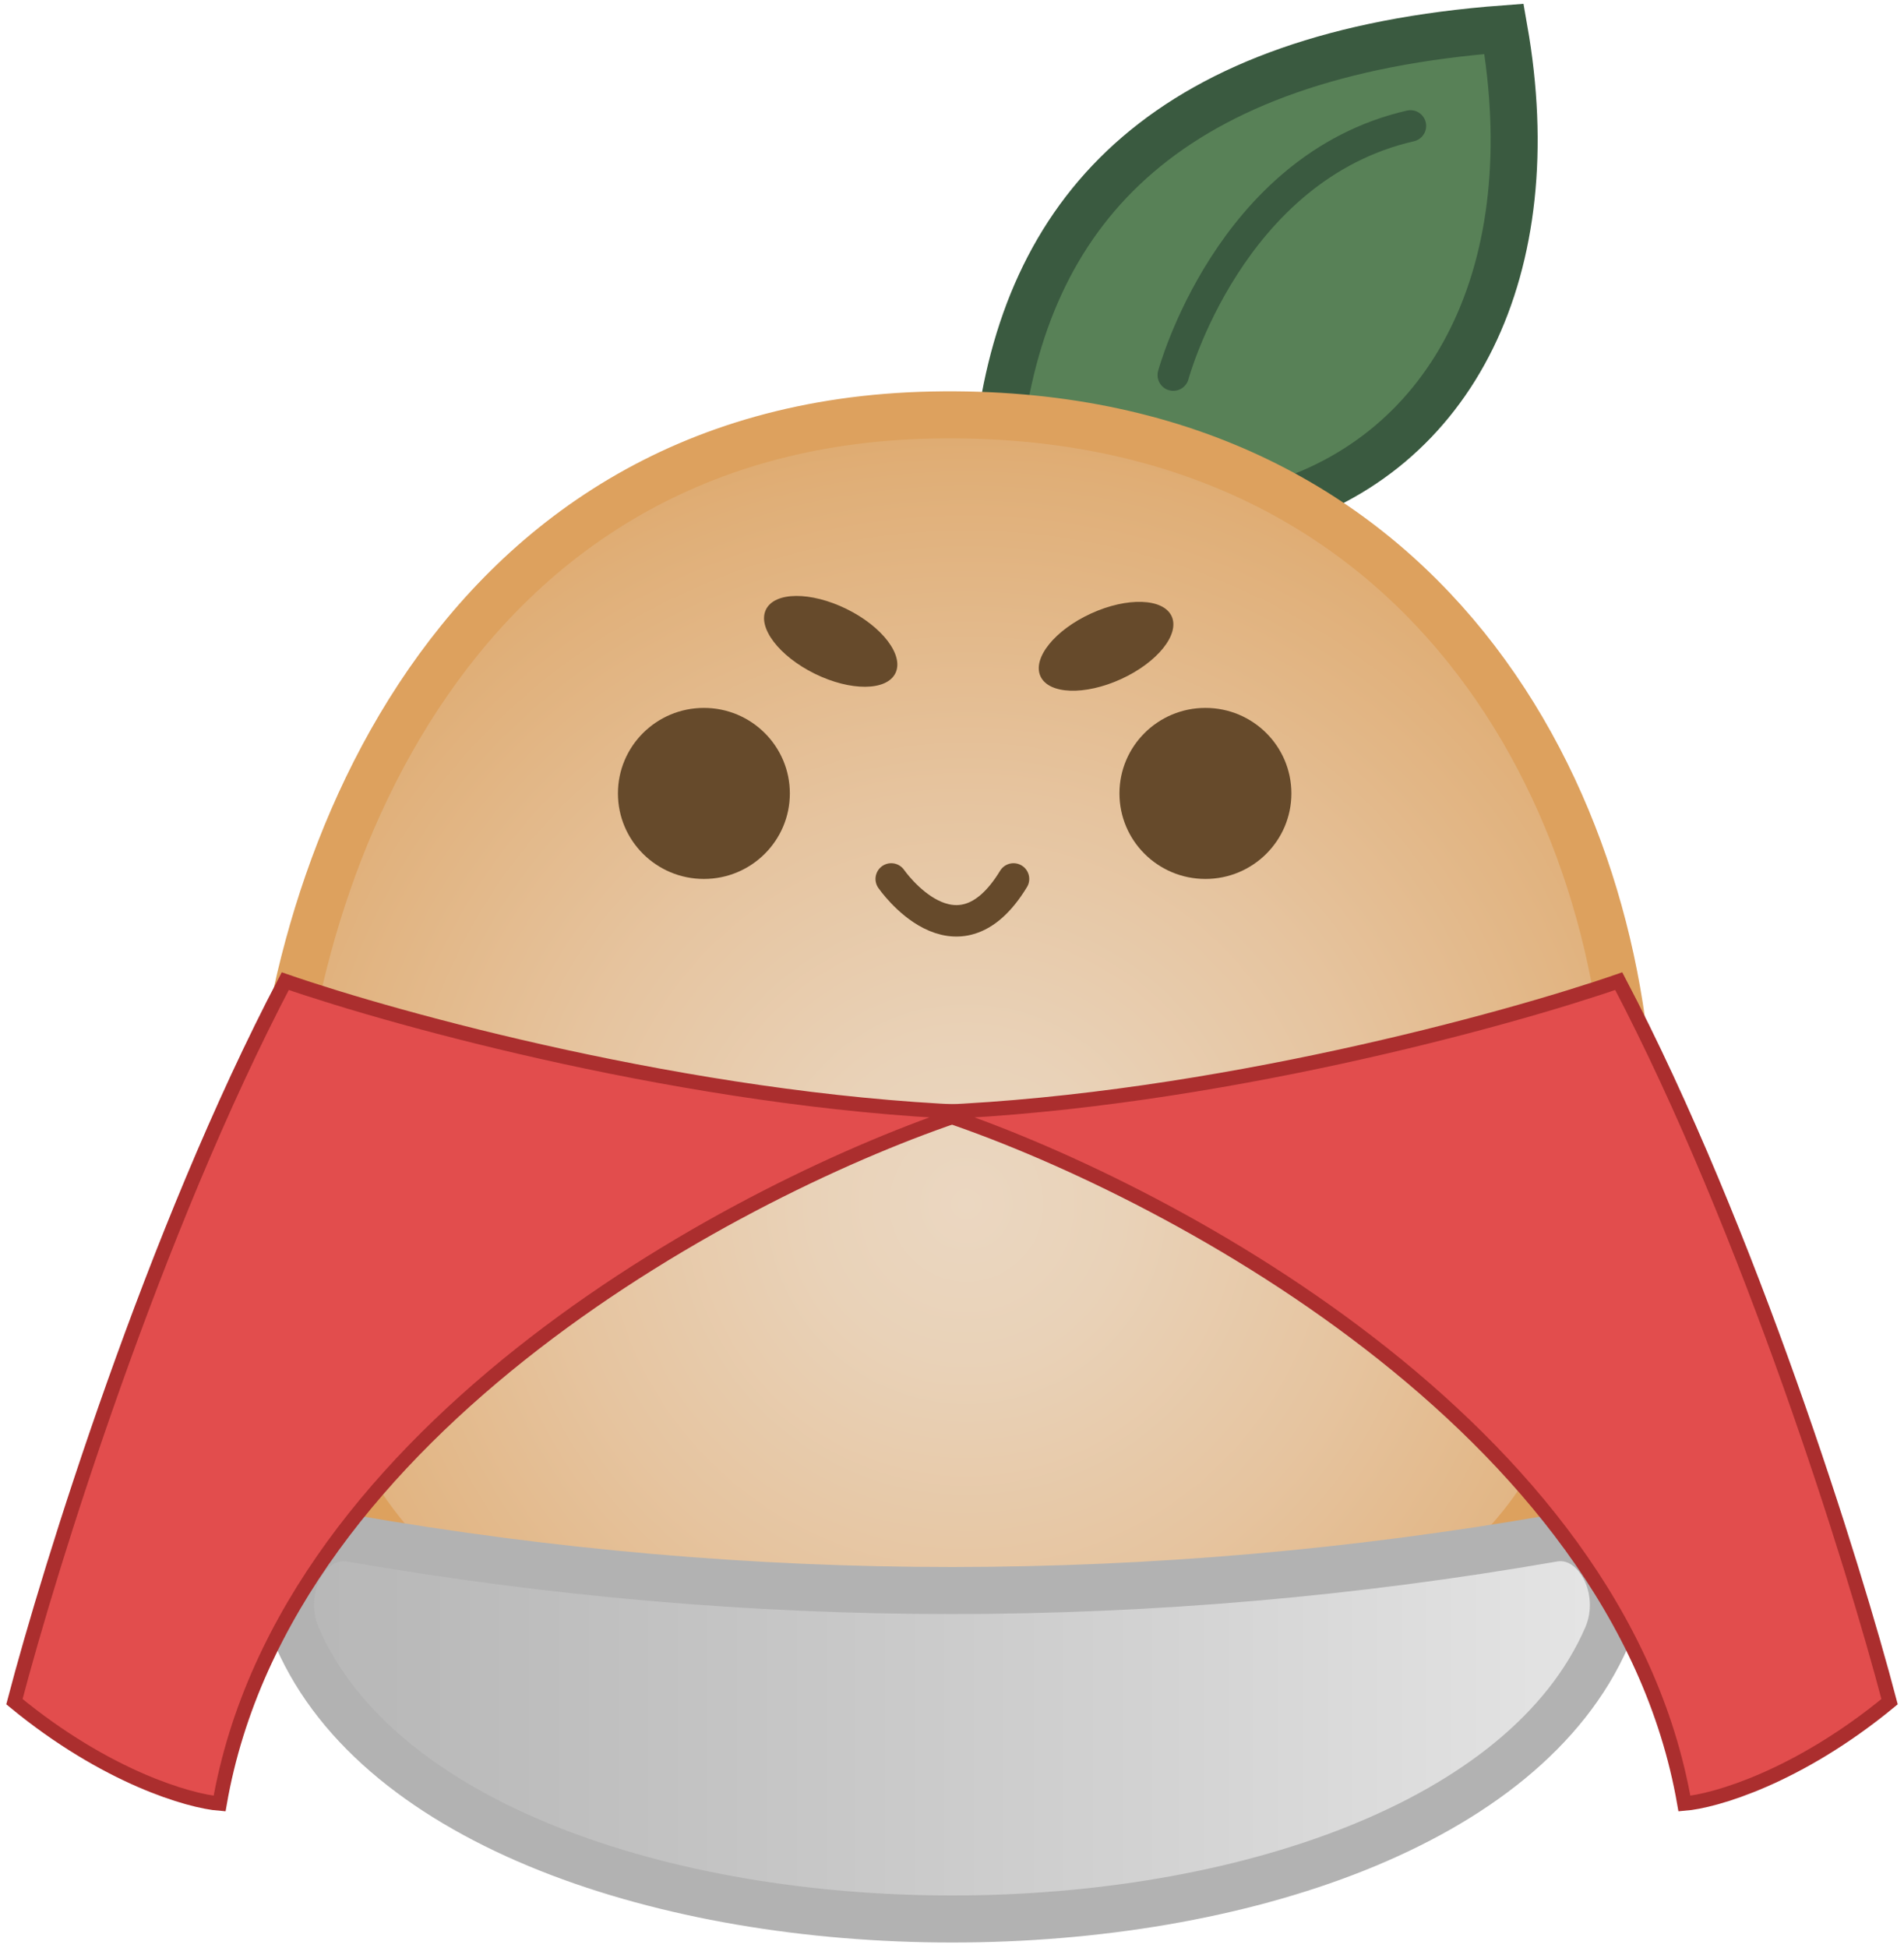 <svg width="132" height="135" viewBox="0 0 132 135" fill="none" xmlns="http://www.w3.org/2000/svg">
<path d="M69.316 29.774C71.386 14.235 81.13 3.731 104.27 2C107.197 18.575 100.828 31.505 87.999 35.15L69.329 29.761L69.316 29.774Z" fill="#588157" stroke="#3A5A40" stroke-width="3.26" stroke-miterlimit="10"/>
<path d="M30.697 110.393C30.697 110.393 18.856 102.407 19.001 82.344C19.146 62.281 30.314 29.446 64.622 28.764C98.93 28.082 112.84 55.738 112.998 78.463C113.156 101.188 103.07 113.802 88.474 114.025C73.878 114.248 48.813 114.13 48.813 114.13C48.813 114.13 35.364 114.17 30.697 110.38V110.393Z" fill="url(#paint0_radial_250_408)" stroke="#DDA15E" stroke-width="3.26" stroke-miterlimit="10"/>
<path d="M83.569 60.917C86.861 60.917 89.529 58.264 89.529 54.99C89.529 51.717 86.861 49.063 83.569 49.063C80.278 49.063 77.609 51.717 77.609 54.99C77.609 58.264 80.278 60.917 83.569 60.917Z" fill="#664A2B"/>
<path d="M48.8 60.917C52.091 60.917 54.759 58.264 54.759 54.99C54.759 51.717 52.091 49.063 48.8 49.063C45.508 49.063 42.84 51.717 42.84 54.99C42.84 58.264 45.508 60.917 48.8 60.917Z" fill="#664A2B"/>
<path d="M61.787 60.917C61.787 60.917 66.296 67.448 70.265 60.917" stroke="#664A2B" stroke-width="2.18" stroke-linecap="round" stroke-linejoin="round"/>
<path d="M81.341 25.997C81.341 25.997 85.217 11.612 97.783 8.727" stroke="#3A5A40" stroke-width="2.18" stroke-miterlimit="10" stroke-linecap="round"/>
<path d="M20.61 113.475C26.293 126.496 46.15 133 66.006 133C85.863 133 105.707 126.483 111.39 113.461C112.853 110.118 110.638 106.105 107.671 106.616C93.801 109.029 79.917 110.223 66.033 110.236C52.136 110.236 38.238 109.029 24.328 106.616C21.348 106.105 19.133 110.118 20.61 113.475Z" fill="url(#paint1_linear_250_408)" stroke="#B2B2B2" stroke-width="3.26" stroke-miterlimit="10"/>
<ellipse cx="76.681" cy="44.792" rx="5" ry="2.5" transform="rotate(-24.554 76.681 44.792)" fill="#664A2B"/>
<ellipse cx="57.59" cy="44.451" rx="5" ry="2.5" transform="rotate(-153.792 57.59 44.451)" fill="#664A2B"/>
<path d="M19.776 68C27.552 70.69 47.883 76.273 67 77.08C51.638 82.124 19.776 98.77 15.224 125C13.138 124.832 7.372 123.184 1 117.938C3.466 108.522 10.672 85.352 19.776 68Z" fill="#E24D4D" stroke="#AB2E2E"/>
<path d="M112.224 68C104.448 70.69 84.117 76.273 65 77.08C80.362 82.124 112.224 98.77 116.776 125C118.862 124.832 124.628 123.184 131 117.938C128.534 108.522 121.328 85.352 112.224 68Z" fill="#E24D4D" stroke="#AB2E2E"/>
<defs>
<radialGradient id="paint0_radial_250_408" cx="0" cy="0" r="1" gradientUnits="userSpaceOnUse" gradientTransform="translate(67.008 83.433) scale(63.117 62.773)">
<stop stop-color="#EBD7C1"/>
<stop offset="0.17" stop-color="#E9D2B8"/>
<stop offset="0.45" stop-color="#E6C49F"/>
<stop offset="0.8" stop-color="#E0AF78"/>
<stop offset="1" stop-color="#DDA15E"/>
</radialGradient>
<linearGradient id="paint1_linear_250_408" x1="-2.477" y1="119.782" x2="111.746" y2="119.782" gradientUnits="userSpaceOnUse">
<stop stop-color="#B2B2B2"/>
<stop offset="0.28" stop-color="#BABABA"/>
<stop offset="0.73" stop-color="#D3D3D3"/>
<stop offset="1" stop-color="#E5E5E5"/>
</linearGradient>
</defs>
</svg>
